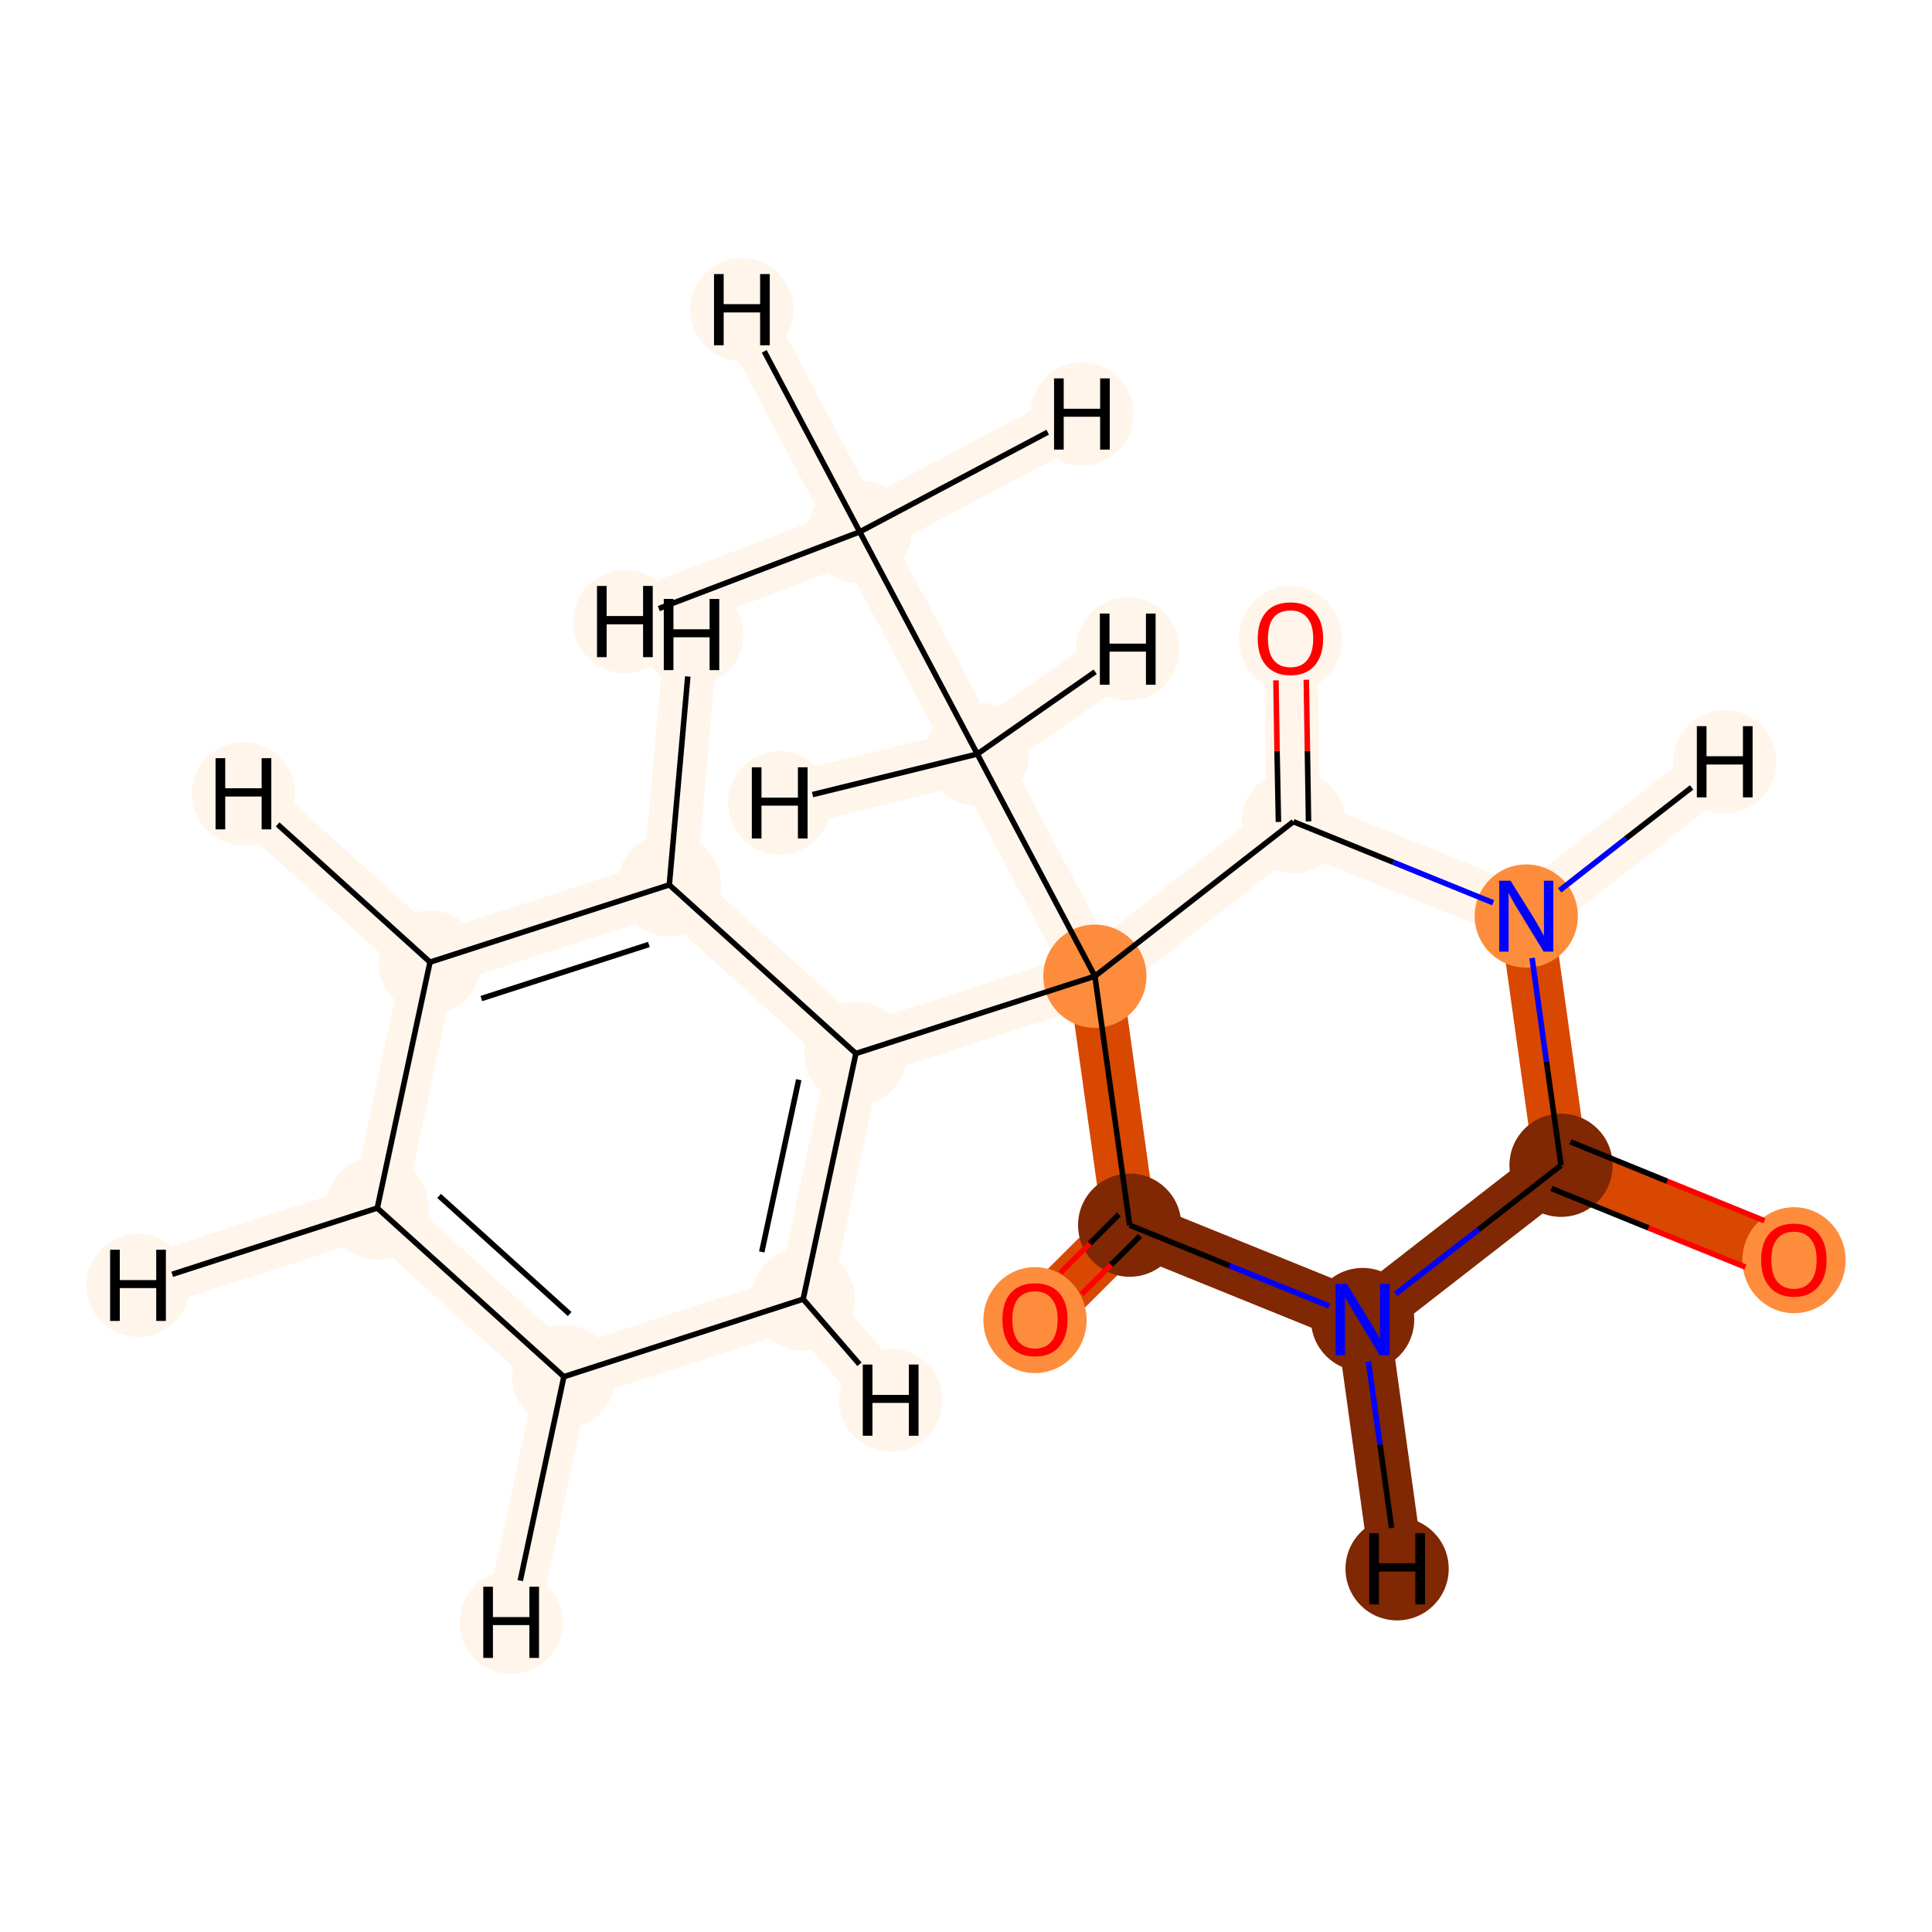 <?xml version='1.0' encoding='iso-8859-1'?>
<svg version='1.1' baseProfile='full'
              xmlns='http://www.w3.org/2000/svg'
                      xmlns:rdkit='http://www.rdkit.org/xml'
                      xmlns:xlink='http://www.w3.org/1999/xlink'
                  xml:space='preserve'
width='700px' height='700px' viewBox='0 0 700 700'>
<!-- END OF HEADER -->
<rect style='opacity:1.0;fill:#FFFFFF;stroke:none' width='700.0' height='700.0' x='0.0' y='0.0'> </rect>
<path d='M 311.5,192.7 L 354.1,273.2' style='fill:none;fill-rule:evenodd;stroke:#FFF5EB;stroke-width:19.4px;stroke-linecap:butt;stroke-linejoin:miter;stroke-opacity:1' />
<path d='M 311.5,192.7 L 268.8,112.2' style='fill:none;fill-rule:evenodd;stroke:#FFF5EB;stroke-width:19.4px;stroke-linecap:butt;stroke-linejoin:miter;stroke-opacity:1' />
<path d='M 311.5,192.7 L 392.0,150.0' style='fill:none;fill-rule:evenodd;stroke:#FFF5EB;stroke-width:19.4px;stroke-linecap:butt;stroke-linejoin:miter;stroke-opacity:1' />
<path d='M 311.5,192.7 L 226.4,225.2' style='fill:none;fill-rule:evenodd;stroke:#FFF5EB;stroke-width:19.4px;stroke-linecap:butt;stroke-linejoin:miter;stroke-opacity:1' />
<path d='M 354.1,273.2 L 396.7,353.7' style='fill:none;fill-rule:evenodd;stroke:#FFF5EB;stroke-width:19.4px;stroke-linecap:butt;stroke-linejoin:miter;stroke-opacity:1' />
<path d='M 354.1,273.2 L 282.5,290.9' style='fill:none;fill-rule:evenodd;stroke:#FFF5EB;stroke-width:19.4px;stroke-linecap:butt;stroke-linejoin:miter;stroke-opacity:1' />
<path d='M 354.1,273.2 L 408.6,235.2' style='fill:none;fill-rule:evenodd;stroke:#FFF5EB;stroke-width:19.4px;stroke-linecap:butt;stroke-linejoin:miter;stroke-opacity:1' />
<path d='M 396.7,353.7 L 409.3,443.9' style='fill:none;fill-rule:evenodd;stroke:#D94801;stroke-width:19.4px;stroke-linecap:butt;stroke-linejoin:miter;stroke-opacity:1' />
<path d='M 396.7,353.7 L 310.1,381.7' style='fill:none;fill-rule:evenodd;stroke:#FFF5EB;stroke-width:19.4px;stroke-linecap:butt;stroke-linejoin:miter;stroke-opacity:1' />
<path d='M 396.7,353.7 L 468.6,297.7' style='fill:none;fill-rule:evenodd;stroke:#FFF5EB;stroke-width:19.4px;stroke-linecap:butt;stroke-linejoin:miter;stroke-opacity:1' />
<path d='M 409.3,443.9 L 375.0,478.1' style='fill:none;fill-rule:evenodd;stroke:#D94801;stroke-width:19.4px;stroke-linecap:butt;stroke-linejoin:miter;stroke-opacity:1' />
<path d='M 409.3,443.9 L 493.7,478.1' style='fill:none;fill-rule:evenodd;stroke:#802703;stroke-width:19.4px;stroke-linecap:butt;stroke-linejoin:miter;stroke-opacity:1' />
<path d='M 493.7,478.1 L 565.6,422.2' style='fill:none;fill-rule:evenodd;stroke:#802703;stroke-width:19.4px;stroke-linecap:butt;stroke-linejoin:miter;stroke-opacity:1' />
<path d='M 493.7,478.1 L 506.2,568.4' style='fill:none;fill-rule:evenodd;stroke:#802703;stroke-width:19.4px;stroke-linecap:butt;stroke-linejoin:miter;stroke-opacity:1' />
<path d='M 565.6,422.2 L 650.0,456.4' style='fill:none;fill-rule:evenodd;stroke:#D94801;stroke-width:19.4px;stroke-linecap:butt;stroke-linejoin:miter;stroke-opacity:1' />
<path d='M 565.6,422.2 L 553.0,331.9' style='fill:none;fill-rule:evenodd;stroke:#D94801;stroke-width:19.4px;stroke-linecap:butt;stroke-linejoin:miter;stroke-opacity:1' />
<path d='M 553.0,331.9 L 468.6,297.7' style='fill:none;fill-rule:evenodd;stroke:#FFF5EB;stroke-width:19.4px;stroke-linecap:butt;stroke-linejoin:miter;stroke-opacity:1' />
<path d='M 553.0,331.9 L 624.9,276.0' style='fill:none;fill-rule:evenodd;stroke:#FFF5EB;stroke-width:19.4px;stroke-linecap:butt;stroke-linejoin:miter;stroke-opacity:1' />
<path d='M 468.6,297.7 L 467.6,231.3' style='fill:none;fill-rule:evenodd;stroke:#FFF5EB;stroke-width:19.4px;stroke-linecap:butt;stroke-linejoin:miter;stroke-opacity:1' />
<path d='M 310.1,381.7 L 291.0,470.7' style='fill:none;fill-rule:evenodd;stroke:#FFF5EB;stroke-width:19.4px;stroke-linecap:butt;stroke-linejoin:miter;stroke-opacity:1' />
<path d='M 310.1,381.7 L 242.5,320.6' style='fill:none;fill-rule:evenodd;stroke:#FFF5EB;stroke-width:19.4px;stroke-linecap:butt;stroke-linejoin:miter;stroke-opacity:1' />
<path d='M 291.0,470.7 L 204.3,498.8' style='fill:none;fill-rule:evenodd;stroke:#FFF5EB;stroke-width:19.4px;stroke-linecap:butt;stroke-linejoin:miter;stroke-opacity:1' />
<path d='M 291.0,470.7 L 322.7,507.3' style='fill:none;fill-rule:evenodd;stroke:#FFF5EB;stroke-width:19.4px;stroke-linecap:butt;stroke-linejoin:miter;stroke-opacity:1' />
<path d='M 204.3,498.8 L 136.7,437.7' style='fill:none;fill-rule:evenodd;stroke:#FFF5EB;stroke-width:19.4px;stroke-linecap:butt;stroke-linejoin:miter;stroke-opacity:1' />
<path d='M 204.3,498.8 L 185.2,587.8' style='fill:none;fill-rule:evenodd;stroke:#FFF5EB;stroke-width:19.4px;stroke-linecap:butt;stroke-linejoin:miter;stroke-opacity:1' />
<path d='M 136.7,437.7 L 155.8,348.6' style='fill:none;fill-rule:evenodd;stroke:#FFF5EB;stroke-width:19.4px;stroke-linecap:butt;stroke-linejoin:miter;stroke-opacity:1' />
<path d='M 136.7,437.7 L 50.0,465.7' style='fill:none;fill-rule:evenodd;stroke:#FFF5EB;stroke-width:19.4px;stroke-linecap:butt;stroke-linejoin:miter;stroke-opacity:1' />
<path d='M 155.8,348.6 L 242.5,320.6' style='fill:none;fill-rule:evenodd;stroke:#FFF5EB;stroke-width:19.4px;stroke-linecap:butt;stroke-linejoin:miter;stroke-opacity:1' />
<path d='M 155.8,348.6 L 88.2,287.6' style='fill:none;fill-rule:evenodd;stroke:#FFF5EB;stroke-width:19.4px;stroke-linecap:butt;stroke-linejoin:miter;stroke-opacity:1' />
<path d='M 242.5,320.6 L 250.6,229.9' style='fill:none;fill-rule:evenodd;stroke:#FFF5EB;stroke-width:19.4px;stroke-linecap:butt;stroke-linejoin:miter;stroke-opacity:1' />
<ellipse cx='311.5' cy='192.7' rx='18.2' ry='18.2'  style='fill:#FFF5EB;fill-rule:evenodd;stroke:#FFF5EB;stroke-width:1.0px;stroke-linecap:butt;stroke-linejoin:miter;stroke-opacity:1' />
<ellipse cx='354.1' cy='273.2' rx='18.2' ry='18.2'  style='fill:#FFF5EB;fill-rule:evenodd;stroke:#FFF5EB;stroke-width:1.0px;stroke-linecap:butt;stroke-linejoin:miter;stroke-opacity:1' />
<ellipse cx='396.7' cy='353.7' rx='18.2' ry='18.2'  style='fill:#FD8D3C;fill-rule:evenodd;stroke:#FD8D3C;stroke-width:1.0px;stroke-linecap:butt;stroke-linejoin:miter;stroke-opacity:1' />
<ellipse cx='409.3' cy='443.9' rx='18.2' ry='18.2'  style='fill:#802703;fill-rule:evenodd;stroke:#802703;stroke-width:1.0px;stroke-linecap:butt;stroke-linejoin:miter;stroke-opacity:1' />
<ellipse cx='375.0' cy='478.3' rx='18.2' ry='18.7'  style='fill:#FD8D3C;fill-rule:evenodd;stroke:#FD8D3C;stroke-width:1.0px;stroke-linecap:butt;stroke-linejoin:miter;stroke-opacity:1' />
<ellipse cx='493.7' cy='478.1' rx='18.2' ry='18.2'  style='fill:#802703;fill-rule:evenodd;stroke:#802703;stroke-width:1.0px;stroke-linecap:butt;stroke-linejoin:miter;stroke-opacity:1' />
<ellipse cx='565.6' cy='422.2' rx='18.2' ry='18.2'  style='fill:#802703;fill-rule:evenodd;stroke:#802703;stroke-width:1.0px;stroke-linecap:butt;stroke-linejoin:miter;stroke-opacity:1' />
<ellipse cx='650.0' cy='456.6' rx='18.2' ry='18.7'  style='fill:#FD8D3C;fill-rule:evenodd;stroke:#FD8D3C;stroke-width:1.0px;stroke-linecap:butt;stroke-linejoin:miter;stroke-opacity:1' />
<ellipse cx='553.0' cy='331.9' rx='18.2' ry='18.2'  style='fill:#FD8D3C;fill-rule:evenodd;stroke:#FD8D3C;stroke-width:1.0px;stroke-linecap:butt;stroke-linejoin:miter;stroke-opacity:1' />
<ellipse cx='468.6' cy='297.7' rx='18.2' ry='18.2'  style='fill:#FFF5EB;fill-rule:evenodd;stroke:#FFF5EB;stroke-width:1.0px;stroke-linecap:butt;stroke-linejoin:miter;stroke-opacity:1' />
<ellipse cx='467.6' cy='231.5' rx='18.2' ry='18.7'  style='fill:#FFF5EB;fill-rule:evenodd;stroke:#FFF5EB;stroke-width:1.0px;stroke-linecap:butt;stroke-linejoin:miter;stroke-opacity:1' />
<ellipse cx='310.1' cy='381.7' rx='18.2' ry='18.2'  style='fill:#FFF5EB;fill-rule:evenodd;stroke:#FFF5EB;stroke-width:1.0px;stroke-linecap:butt;stroke-linejoin:miter;stroke-opacity:1' />
<ellipse cx='291.0' cy='470.7' rx='18.2' ry='18.2'  style='fill:#FFF5EB;fill-rule:evenodd;stroke:#FFF5EB;stroke-width:1.0px;stroke-linecap:butt;stroke-linejoin:miter;stroke-opacity:1' />
<ellipse cx='204.3' cy='498.8' rx='18.2' ry='18.2'  style='fill:#FFF5EB;fill-rule:evenodd;stroke:#FFF5EB;stroke-width:1.0px;stroke-linecap:butt;stroke-linejoin:miter;stroke-opacity:1' />
<ellipse cx='136.7' cy='437.7' rx='18.2' ry='18.2'  style='fill:#FFF5EB;fill-rule:evenodd;stroke:#FFF5EB;stroke-width:1.0px;stroke-linecap:butt;stroke-linejoin:miter;stroke-opacity:1' />
<ellipse cx='155.8' cy='348.6' rx='18.2' ry='18.2'  style='fill:#FFF5EB;fill-rule:evenodd;stroke:#FFF5EB;stroke-width:1.0px;stroke-linecap:butt;stroke-linejoin:miter;stroke-opacity:1' />
<ellipse cx='242.5' cy='320.6' rx='18.2' ry='18.2'  style='fill:#FFF5EB;fill-rule:evenodd;stroke:#FFF5EB;stroke-width:1.0px;stroke-linecap:butt;stroke-linejoin:miter;stroke-opacity:1' />
<ellipse cx='268.8' cy='112.2' rx='18.2' ry='18.2'  style='fill:#FFF5EB;fill-rule:evenodd;stroke:#FFF5EB;stroke-width:1.0px;stroke-linecap:butt;stroke-linejoin:miter;stroke-opacity:1' />
<ellipse cx='392.0' cy='150.0' rx='18.2' ry='18.2'  style='fill:#FFF5EB;fill-rule:evenodd;stroke:#FFF5EB;stroke-width:1.0px;stroke-linecap:butt;stroke-linejoin:miter;stroke-opacity:1' />
<ellipse cx='226.4' cy='225.2' rx='18.2' ry='18.2'  style='fill:#FFF5EB;fill-rule:evenodd;stroke:#FFF5EB;stroke-width:1.0px;stroke-linecap:butt;stroke-linejoin:miter;stroke-opacity:1' />
<ellipse cx='282.5' cy='290.9' rx='18.2' ry='18.2'  style='fill:#FFF5EB;fill-rule:evenodd;stroke:#FFF5EB;stroke-width:1.0px;stroke-linecap:butt;stroke-linejoin:miter;stroke-opacity:1' />
<ellipse cx='408.6' cy='235.2' rx='18.2' ry='18.2'  style='fill:#FFF5EB;fill-rule:evenodd;stroke:#FFF5EB;stroke-width:1.0px;stroke-linecap:butt;stroke-linejoin:miter;stroke-opacity:1' />
<ellipse cx='506.2' cy='568.4' rx='18.2' ry='18.2'  style='fill:#802703;fill-rule:evenodd;stroke:#802703;stroke-width:1.0px;stroke-linecap:butt;stroke-linejoin:miter;stroke-opacity:1' />
<ellipse cx='624.9' cy='276.0' rx='18.2' ry='18.2'  style='fill:#FFF5EB;fill-rule:evenodd;stroke:#FFF5EB;stroke-width:1.0px;stroke-linecap:butt;stroke-linejoin:miter;stroke-opacity:1' />
<ellipse cx='322.7' cy='507.3' rx='18.2' ry='18.2'  style='fill:#FFF5EB;fill-rule:evenodd;stroke:#FFF5EB;stroke-width:1.0px;stroke-linecap:butt;stroke-linejoin:miter;stroke-opacity:1' />
<ellipse cx='185.2' cy='587.8' rx='18.2' ry='18.2'  style='fill:#FFF5EB;fill-rule:evenodd;stroke:#FFF5EB;stroke-width:1.0px;stroke-linecap:butt;stroke-linejoin:miter;stroke-opacity:1' />
<ellipse cx='50.0' cy='465.7' rx='18.2' ry='18.2'  style='fill:#FFF5EB;fill-rule:evenodd;stroke:#FFF5EB;stroke-width:1.0px;stroke-linecap:butt;stroke-linejoin:miter;stroke-opacity:1' />
<ellipse cx='88.2' cy='287.6' rx='18.2' ry='18.2'  style='fill:#FFF5EB;fill-rule:evenodd;stroke:#FFF5EB;stroke-width:1.0px;stroke-linecap:butt;stroke-linejoin:miter;stroke-opacity:1' />
<ellipse cx='250.6' cy='229.9' rx='18.2' ry='18.2'  style='fill:#FFF5EB;fill-rule:evenodd;stroke:#FFF5EB;stroke-width:1.0px;stroke-linecap:butt;stroke-linejoin:miter;stroke-opacity:1' />
<path class='bond-0 atom-0 atom-1' d='M 311.5,192.7 L 354.1,273.2' style='fill:none;fill-rule:evenodd;stroke:#000000;stroke-width:2.0px;stroke-linecap:butt;stroke-linejoin:miter;stroke-opacity:1' />
<path class='bond-18 atom-0 atom-17' d='M 311.5,192.7 L 276.9,127.3' style='fill:none;fill-rule:evenodd;stroke:#000000;stroke-width:2.0px;stroke-linecap:butt;stroke-linejoin:miter;stroke-opacity:1' />
<path class='bond-19 atom-0 atom-18' d='M 311.5,192.7 L 379.6,156.6' style='fill:none;fill-rule:evenodd;stroke:#000000;stroke-width:2.0px;stroke-linecap:butt;stroke-linejoin:miter;stroke-opacity:1' />
<path class='bond-20 atom-0 atom-19' d='M 311.5,192.7 L 238.7,220.5' style='fill:none;fill-rule:evenodd;stroke:#000000;stroke-width:2.0px;stroke-linecap:butt;stroke-linejoin:miter;stroke-opacity:1' />
<path class='bond-1 atom-1 atom-2' d='M 354.1,273.2 L 396.7,353.7' style='fill:none;fill-rule:evenodd;stroke:#000000;stroke-width:2.0px;stroke-linecap:butt;stroke-linejoin:miter;stroke-opacity:1' />
<path class='bond-21 atom-1 atom-20' d='M 354.1,273.2 L 294.4,287.9' style='fill:none;fill-rule:evenodd;stroke:#000000;stroke-width:2.0px;stroke-linecap:butt;stroke-linejoin:miter;stroke-opacity:1' />
<path class='bond-22 atom-1 atom-21' d='M 354.1,273.2 L 396.8,243.4' style='fill:none;fill-rule:evenodd;stroke:#000000;stroke-width:2.0px;stroke-linecap:butt;stroke-linejoin:miter;stroke-opacity:1' />
<path class='bond-2 atom-2 atom-3' d='M 396.7,353.7 L 409.3,443.9' style='fill:none;fill-rule:evenodd;stroke:#000000;stroke-width:2.0px;stroke-linecap:butt;stroke-linejoin:miter;stroke-opacity:1' />
<path class='bond-10 atom-2 atom-11' d='M 396.7,353.7 L 310.1,381.7' style='fill:none;fill-rule:evenodd;stroke:#000000;stroke-width:2.0px;stroke-linecap:butt;stroke-linejoin:miter;stroke-opacity:1' />
<path class='bond-16 atom-9 atom-2' d='M 468.6,297.7 L 396.7,353.7' style='fill:none;fill-rule:evenodd;stroke:#000000;stroke-width:2.0px;stroke-linecap:butt;stroke-linejoin:miter;stroke-opacity:1' />
<path class='bond-3 atom-3 atom-4' d='M 405.4,440.0 L 394.8,450.6' style='fill:none;fill-rule:evenodd;stroke:#000000;stroke-width:2.0px;stroke-linecap:butt;stroke-linejoin:miter;stroke-opacity:1' />
<path class='bond-3 atom-3 atom-4' d='M 394.8,450.6 L 384.2,461.2' style='fill:none;fill-rule:evenodd;stroke:#FF0000;stroke-width:2.0px;stroke-linecap:butt;stroke-linejoin:miter;stroke-opacity:1' />
<path class='bond-3 atom-3 atom-4' d='M 413.1,447.8 L 402.5,458.3' style='fill:none;fill-rule:evenodd;stroke:#000000;stroke-width:2.0px;stroke-linecap:butt;stroke-linejoin:miter;stroke-opacity:1' />
<path class='bond-3 atom-3 atom-4' d='M 402.5,458.3 L 391.9,468.9' style='fill:none;fill-rule:evenodd;stroke:#FF0000;stroke-width:2.0px;stroke-linecap:butt;stroke-linejoin:miter;stroke-opacity:1' />
<path class='bond-4 atom-3 atom-5' d='M 409.3,443.9 L 445.5,458.6' style='fill:none;fill-rule:evenodd;stroke:#000000;stroke-width:2.0px;stroke-linecap:butt;stroke-linejoin:miter;stroke-opacity:1' />
<path class='bond-4 atom-3 atom-5' d='M 445.5,458.6 L 481.6,473.2' style='fill:none;fill-rule:evenodd;stroke:#0000FF;stroke-width:2.0px;stroke-linecap:butt;stroke-linejoin:miter;stroke-opacity:1' />
<path class='bond-5 atom-5 atom-6' d='M 505.7,468.8 L 535.7,445.5' style='fill:none;fill-rule:evenodd;stroke:#0000FF;stroke-width:2.0px;stroke-linecap:butt;stroke-linejoin:miter;stroke-opacity:1' />
<path class='bond-5 atom-5 atom-6' d='M 535.7,445.5 L 565.6,422.2' style='fill:none;fill-rule:evenodd;stroke:#000000;stroke-width:2.0px;stroke-linecap:butt;stroke-linejoin:miter;stroke-opacity:1' />
<path class='bond-23 atom-5 atom-22' d='M 495.8,493.3 L 500.0,523.4' style='fill:none;fill-rule:evenodd;stroke:#0000FF;stroke-width:2.0px;stroke-linecap:butt;stroke-linejoin:miter;stroke-opacity:1' />
<path class='bond-23 atom-5 atom-22' d='M 500.0,523.4 L 504.2,553.6' style='fill:none;fill-rule:evenodd;stroke:#000000;stroke-width:2.0px;stroke-linecap:butt;stroke-linejoin:miter;stroke-opacity:1' />
<path class='bond-6 atom-6 atom-7' d='M 562.1,430.6 L 597.3,444.9' style='fill:none;fill-rule:evenodd;stroke:#000000;stroke-width:2.0px;stroke-linecap:butt;stroke-linejoin:miter;stroke-opacity:1' />
<path class='bond-6 atom-6 atom-7' d='M 597.3,444.9 L 632.4,459.1' style='fill:none;fill-rule:evenodd;stroke:#FF0000;stroke-width:2.0px;stroke-linecap:butt;stroke-linejoin:miter;stroke-opacity:1' />
<path class='bond-6 atom-6 atom-7' d='M 569.0,413.7 L 604.1,428.0' style='fill:none;fill-rule:evenodd;stroke:#000000;stroke-width:2.0px;stroke-linecap:butt;stroke-linejoin:miter;stroke-opacity:1' />
<path class='bond-6 atom-6 atom-7' d='M 604.1,428.0 L 639.3,442.3' style='fill:none;fill-rule:evenodd;stroke:#FF0000;stroke-width:2.0px;stroke-linecap:butt;stroke-linejoin:miter;stroke-opacity:1' />
<path class='bond-7 atom-6 atom-8' d='M 565.6,422.2 L 560.3,384.6' style='fill:none;fill-rule:evenodd;stroke:#000000;stroke-width:2.0px;stroke-linecap:butt;stroke-linejoin:miter;stroke-opacity:1' />
<path class='bond-7 atom-6 atom-8' d='M 560.3,384.6 L 555.1,347.1' style='fill:none;fill-rule:evenodd;stroke:#0000FF;stroke-width:2.0px;stroke-linecap:butt;stroke-linejoin:miter;stroke-opacity:1' />
<path class='bond-8 atom-8 atom-9' d='M 541.0,327.1 L 504.8,312.4' style='fill:none;fill-rule:evenodd;stroke:#0000FF;stroke-width:2.0px;stroke-linecap:butt;stroke-linejoin:miter;stroke-opacity:1' />
<path class='bond-8 atom-8 atom-9' d='M 504.8,312.4 L 468.6,297.7' style='fill:none;fill-rule:evenodd;stroke:#000000;stroke-width:2.0px;stroke-linecap:butt;stroke-linejoin:miter;stroke-opacity:1' />
<path class='bond-24 atom-8 atom-23' d='M 565.1,322.6 L 589.0,303.9' style='fill:none;fill-rule:evenodd;stroke:#0000FF;stroke-width:2.0px;stroke-linecap:butt;stroke-linejoin:miter;stroke-opacity:1' />
<path class='bond-24 atom-8 atom-23' d='M 589.0,303.9 L 612.9,285.3' style='fill:none;fill-rule:evenodd;stroke:#000000;stroke-width:2.0px;stroke-linecap:butt;stroke-linejoin:miter;stroke-opacity:1' />
<path class='bond-9 atom-9 atom-10' d='M 474.1,297.6 L 473.7,272.0' style='fill:none;fill-rule:evenodd;stroke:#000000;stroke-width:2.0px;stroke-linecap:butt;stroke-linejoin:miter;stroke-opacity:1' />
<path class='bond-9 atom-9 atom-10' d='M 473.7,272.0 L 473.3,246.3' style='fill:none;fill-rule:evenodd;stroke:#FF0000;stroke-width:2.0px;stroke-linecap:butt;stroke-linejoin:miter;stroke-opacity:1' />
<path class='bond-9 atom-9 atom-10' d='M 463.2,297.8 L 462.7,272.1' style='fill:none;fill-rule:evenodd;stroke:#000000;stroke-width:2.0px;stroke-linecap:butt;stroke-linejoin:miter;stroke-opacity:1' />
<path class='bond-9 atom-9 atom-10' d='M 462.7,272.1 L 462.3,246.5' style='fill:none;fill-rule:evenodd;stroke:#FF0000;stroke-width:2.0px;stroke-linecap:butt;stroke-linejoin:miter;stroke-opacity:1' />
<path class='bond-11 atom-11 atom-12' d='M 310.1,381.7 L 291.0,470.7' style='fill:none;fill-rule:evenodd;stroke:#000000;stroke-width:2.0px;stroke-linecap:butt;stroke-linejoin:miter;stroke-opacity:1' />
<path class='bond-11 atom-11 atom-12' d='M 289.4,391.2 L 276.0,453.6' style='fill:none;fill-rule:evenodd;stroke:#000000;stroke-width:2.0px;stroke-linecap:butt;stroke-linejoin:miter;stroke-opacity:1' />
<path class='bond-17 atom-16 atom-11' d='M 242.5,320.6 L 310.1,381.7' style='fill:none;fill-rule:evenodd;stroke:#000000;stroke-width:2.0px;stroke-linecap:butt;stroke-linejoin:miter;stroke-opacity:1' />
<path class='bond-12 atom-12 atom-13' d='M 291.0,470.7 L 204.3,498.8' style='fill:none;fill-rule:evenodd;stroke:#000000;stroke-width:2.0px;stroke-linecap:butt;stroke-linejoin:miter;stroke-opacity:1' />
<path class='bond-25 atom-12 atom-24' d='M 291.0,470.7 L 311.4,494.3' style='fill:none;fill-rule:evenodd;stroke:#000000;stroke-width:2.0px;stroke-linecap:butt;stroke-linejoin:miter;stroke-opacity:1' />
<path class='bond-13 atom-13 atom-14' d='M 204.3,498.8 L 136.7,437.7' style='fill:none;fill-rule:evenodd;stroke:#000000;stroke-width:2.0px;stroke-linecap:butt;stroke-linejoin:miter;stroke-opacity:1' />
<path class='bond-13 atom-13 atom-14' d='M 206.4,476.1 L 159.1,433.3' style='fill:none;fill-rule:evenodd;stroke:#000000;stroke-width:2.0px;stroke-linecap:butt;stroke-linejoin:miter;stroke-opacity:1' />
<path class='bond-26 atom-13 atom-25' d='M 204.3,498.8 L 188.5,572.7' style='fill:none;fill-rule:evenodd;stroke:#000000;stroke-width:2.0px;stroke-linecap:butt;stroke-linejoin:miter;stroke-opacity:1' />
<path class='bond-14 atom-14 atom-15' d='M 136.7,437.7 L 155.8,348.6' style='fill:none;fill-rule:evenodd;stroke:#000000;stroke-width:2.0px;stroke-linecap:butt;stroke-linejoin:miter;stroke-opacity:1' />
<path class='bond-27 atom-14 atom-26' d='M 136.7,437.7 L 62.4,461.7' style='fill:none;fill-rule:evenodd;stroke:#000000;stroke-width:2.0px;stroke-linecap:butt;stroke-linejoin:miter;stroke-opacity:1' />
<path class='bond-15 atom-15 atom-16' d='M 155.8,348.6 L 242.5,320.6' style='fill:none;fill-rule:evenodd;stroke:#000000;stroke-width:2.0px;stroke-linecap:butt;stroke-linejoin:miter;stroke-opacity:1' />
<path class='bond-15 atom-15 atom-16' d='M 174.4,361.8 L 235.1,342.2' style='fill:none;fill-rule:evenodd;stroke:#000000;stroke-width:2.0px;stroke-linecap:butt;stroke-linejoin:miter;stroke-opacity:1' />
<path class='bond-28 atom-15 atom-27' d='M 155.8,348.6 L 100.6,298.7' style='fill:none;fill-rule:evenodd;stroke:#000000;stroke-width:2.0px;stroke-linecap:butt;stroke-linejoin:miter;stroke-opacity:1' />
<path class='bond-29 atom-16 atom-28' d='M 242.5,320.6 L 249.2,245.1' style='fill:none;fill-rule:evenodd;stroke:#000000;stroke-width:2.0px;stroke-linecap:butt;stroke-linejoin:miter;stroke-opacity:1' />
<path  class='atom-4' d='M 363.2 478.1
Q 363.2 471.9, 366.2 468.5
Q 369.3 465.0, 375.0 465.0
Q 380.7 465.0, 383.8 468.5
Q 386.8 471.9, 386.8 478.1
Q 386.8 484.4, 383.7 488.0
Q 380.6 491.5, 375.0 491.5
Q 369.3 491.5, 366.2 488.0
Q 363.2 484.4, 363.2 478.1
M 375.0 488.6
Q 378.9 488.6, 381.0 486.0
Q 383.2 483.3, 383.2 478.1
Q 383.2 473.1, 381.0 470.5
Q 378.9 467.9, 375.0 467.9
Q 371.1 467.9, 368.9 470.5
Q 366.8 473.0, 366.8 478.1
Q 366.8 483.3, 368.9 486.0
Q 371.1 488.6, 375.0 488.6
' fill='#FF0000'/>
<path  class='atom-5' d='M 488.0 465.2
L 496.4 478.9
Q 497.3 480.3, 498.6 482.7
Q 500.0 485.1, 500.0 485.3
L 500.0 465.2
L 503.5 465.2
L 503.5 491.0
L 499.9 491.0
L 490.9 476.1
Q 489.8 474.4, 488.7 472.3
Q 487.6 470.3, 487.3 469.7
L 487.3 491.0
L 483.9 491.0
L 483.9 465.2
L 488.0 465.2
' fill='#0000FF'/>
<path  class='atom-7' d='M 638.1 456.5
Q 638.1 450.3, 641.2 446.8
Q 644.2 443.4, 650.0 443.4
Q 655.7 443.4, 658.7 446.8
Q 661.8 450.3, 661.8 456.5
Q 661.8 462.8, 658.7 466.3
Q 655.6 469.9, 650.0 469.9
Q 644.3 469.9, 641.2 466.3
Q 638.1 462.8, 638.1 456.5
M 650.0 467.0
Q 653.9 467.0, 656.0 464.3
Q 658.2 461.7, 658.2 456.5
Q 658.2 451.4, 656.0 448.9
Q 653.9 446.3, 650.0 446.3
Q 646.0 446.3, 643.9 448.9
Q 641.8 451.4, 641.8 456.5
Q 641.8 461.7, 643.9 464.3
Q 646.0 467.0, 650.0 467.0
' fill='#FF0000'/>
<path  class='atom-8' d='M 547.3 319.1
L 555.8 332.7
Q 556.6 334.1, 558.0 336.5
Q 559.3 338.9, 559.4 339.1
L 559.4 319.1
L 562.8 319.1
L 562.8 344.8
L 559.3 344.8
L 550.2 329.9
Q 549.1 328.2, 548.0 326.2
Q 546.9 324.2, 546.6 323.5
L 546.6 344.8
L 543.2 344.8
L 543.2 319.1
L 547.3 319.1
' fill='#0000FF'/>
<path  class='atom-10' d='M 455.7 231.4
Q 455.7 225.2, 458.8 221.7
Q 461.8 218.3, 467.6 218.3
Q 473.3 218.3, 476.3 221.7
Q 479.4 225.2, 479.4 231.4
Q 479.4 237.6, 476.3 241.2
Q 473.2 244.7, 467.6 244.7
Q 461.9 244.7, 458.8 241.2
Q 455.7 237.7, 455.7 231.4
M 467.6 241.8
Q 471.5 241.8, 473.6 239.2
Q 475.8 236.5, 475.8 231.4
Q 475.8 226.3, 473.6 223.8
Q 471.5 221.2, 467.6 221.2
Q 463.6 221.2, 461.5 223.7
Q 459.4 226.3, 459.4 231.4
Q 459.4 236.6, 461.5 239.2
Q 463.6 241.8, 467.6 241.8
' fill='#FF0000'/>
<path  class='atom-17' d='M 258.7 99.3
L 262.2 99.3
L 262.2 110.2
L 275.4 110.2
L 275.4 99.3
L 278.9 99.3
L 278.9 125.1
L 275.4 125.1
L 275.4 113.2
L 262.2 113.2
L 262.2 125.1
L 258.7 125.1
L 258.7 99.3
' fill='#000000'/>
<path  class='atom-18' d='M 381.9 137.1
L 385.4 137.1
L 385.4 148.1
L 398.6 148.1
L 398.6 137.1
L 402.1 137.1
L 402.1 162.9
L 398.6 162.9
L 398.6 151.0
L 385.4 151.0
L 385.4 162.9
L 381.9 162.9
L 381.9 137.1
' fill='#000000'/>
<path  class='atom-19' d='M 216.3 212.3
L 219.8 212.3
L 219.8 223.2
L 233.0 223.2
L 233.0 212.3
L 236.5 212.3
L 236.5 238.1
L 233.0 238.1
L 233.0 226.2
L 219.8 226.2
L 219.8 238.1
L 216.3 238.1
L 216.3 212.3
' fill='#000000'/>
<path  class='atom-20' d='M 272.4 278.0
L 275.9 278.0
L 275.9 289.0
L 289.1 289.0
L 289.1 278.0
L 292.6 278.0
L 292.6 303.8
L 289.1 303.8
L 289.1 291.9
L 275.9 291.9
L 275.9 303.8
L 272.4 303.8
L 272.4 278.0
' fill='#000000'/>
<path  class='atom-21' d='M 398.5 222.3
L 402.0 222.3
L 402.0 233.2
L 415.2 233.2
L 415.2 222.3
L 418.7 222.3
L 418.7 248.1
L 415.2 248.1
L 415.2 236.1
L 402.0 236.1
L 402.0 248.1
L 398.5 248.1
L 398.5 222.3
' fill='#000000'/>
<path  class='atom-22' d='M 496.1 555.5
L 499.6 555.5
L 499.6 566.4
L 512.8 566.4
L 512.8 555.5
L 516.3 555.5
L 516.3 581.3
L 512.8 581.3
L 512.8 569.4
L 499.6 569.4
L 499.6 581.3
L 496.1 581.3
L 496.1 555.5
' fill='#000000'/>
<path  class='atom-23' d='M 614.8 263.1
L 618.3 263.1
L 618.3 274.0
L 631.5 274.0
L 631.5 263.1
L 635.0 263.1
L 635.0 288.9
L 631.5 288.9
L 631.5 277.0
L 618.3 277.0
L 618.3 288.9
L 614.8 288.9
L 614.8 263.1
' fill='#000000'/>
<path  class='atom-24' d='M 312.6 494.4
L 316.1 494.4
L 316.1 505.4
L 329.3 505.4
L 329.3 494.4
L 332.8 494.4
L 332.8 520.2
L 329.3 520.2
L 329.3 508.3
L 316.1 508.3
L 316.1 520.2
L 312.6 520.2
L 312.6 494.4
' fill='#000000'/>
<path  class='atom-25' d='M 175.1 574.9
L 178.6 574.9
L 178.6 585.9
L 191.8 585.9
L 191.8 574.9
L 195.3 574.9
L 195.3 600.7
L 191.8 600.7
L 191.8 588.8
L 178.6 588.8
L 178.6 600.7
L 175.1 600.7
L 175.1 574.9
' fill='#000000'/>
<path  class='atom-26' d='M 39.9 452.8
L 43.4 452.8
L 43.4 463.8
L 56.6 463.8
L 56.6 452.8
L 60.1 452.8
L 60.1 478.6
L 56.6 478.6
L 56.6 466.7
L 43.4 466.7
L 43.4 478.6
L 39.9 478.6
L 39.9 452.8
' fill='#000000'/>
<path  class='atom-27' d='M 78.1 274.7
L 81.6 274.7
L 81.6 285.6
L 94.8 285.6
L 94.8 274.7
L 98.3 274.7
L 98.3 300.5
L 94.8 300.5
L 94.8 288.6
L 81.6 288.6
L 81.6 300.5
L 78.1 300.5
L 78.1 274.7
' fill='#000000'/>
<path  class='atom-28' d='M 240.5 217.0
L 244.0 217.0
L 244.0 228.0
L 257.1 228.0
L 257.1 217.0
L 260.6 217.0
L 260.6 242.8
L 257.1 242.8
L 257.1 230.9
L 244.0 230.9
L 244.0 242.8
L 240.5 242.8
L 240.5 217.0
' fill='#000000'/>
</svg>

